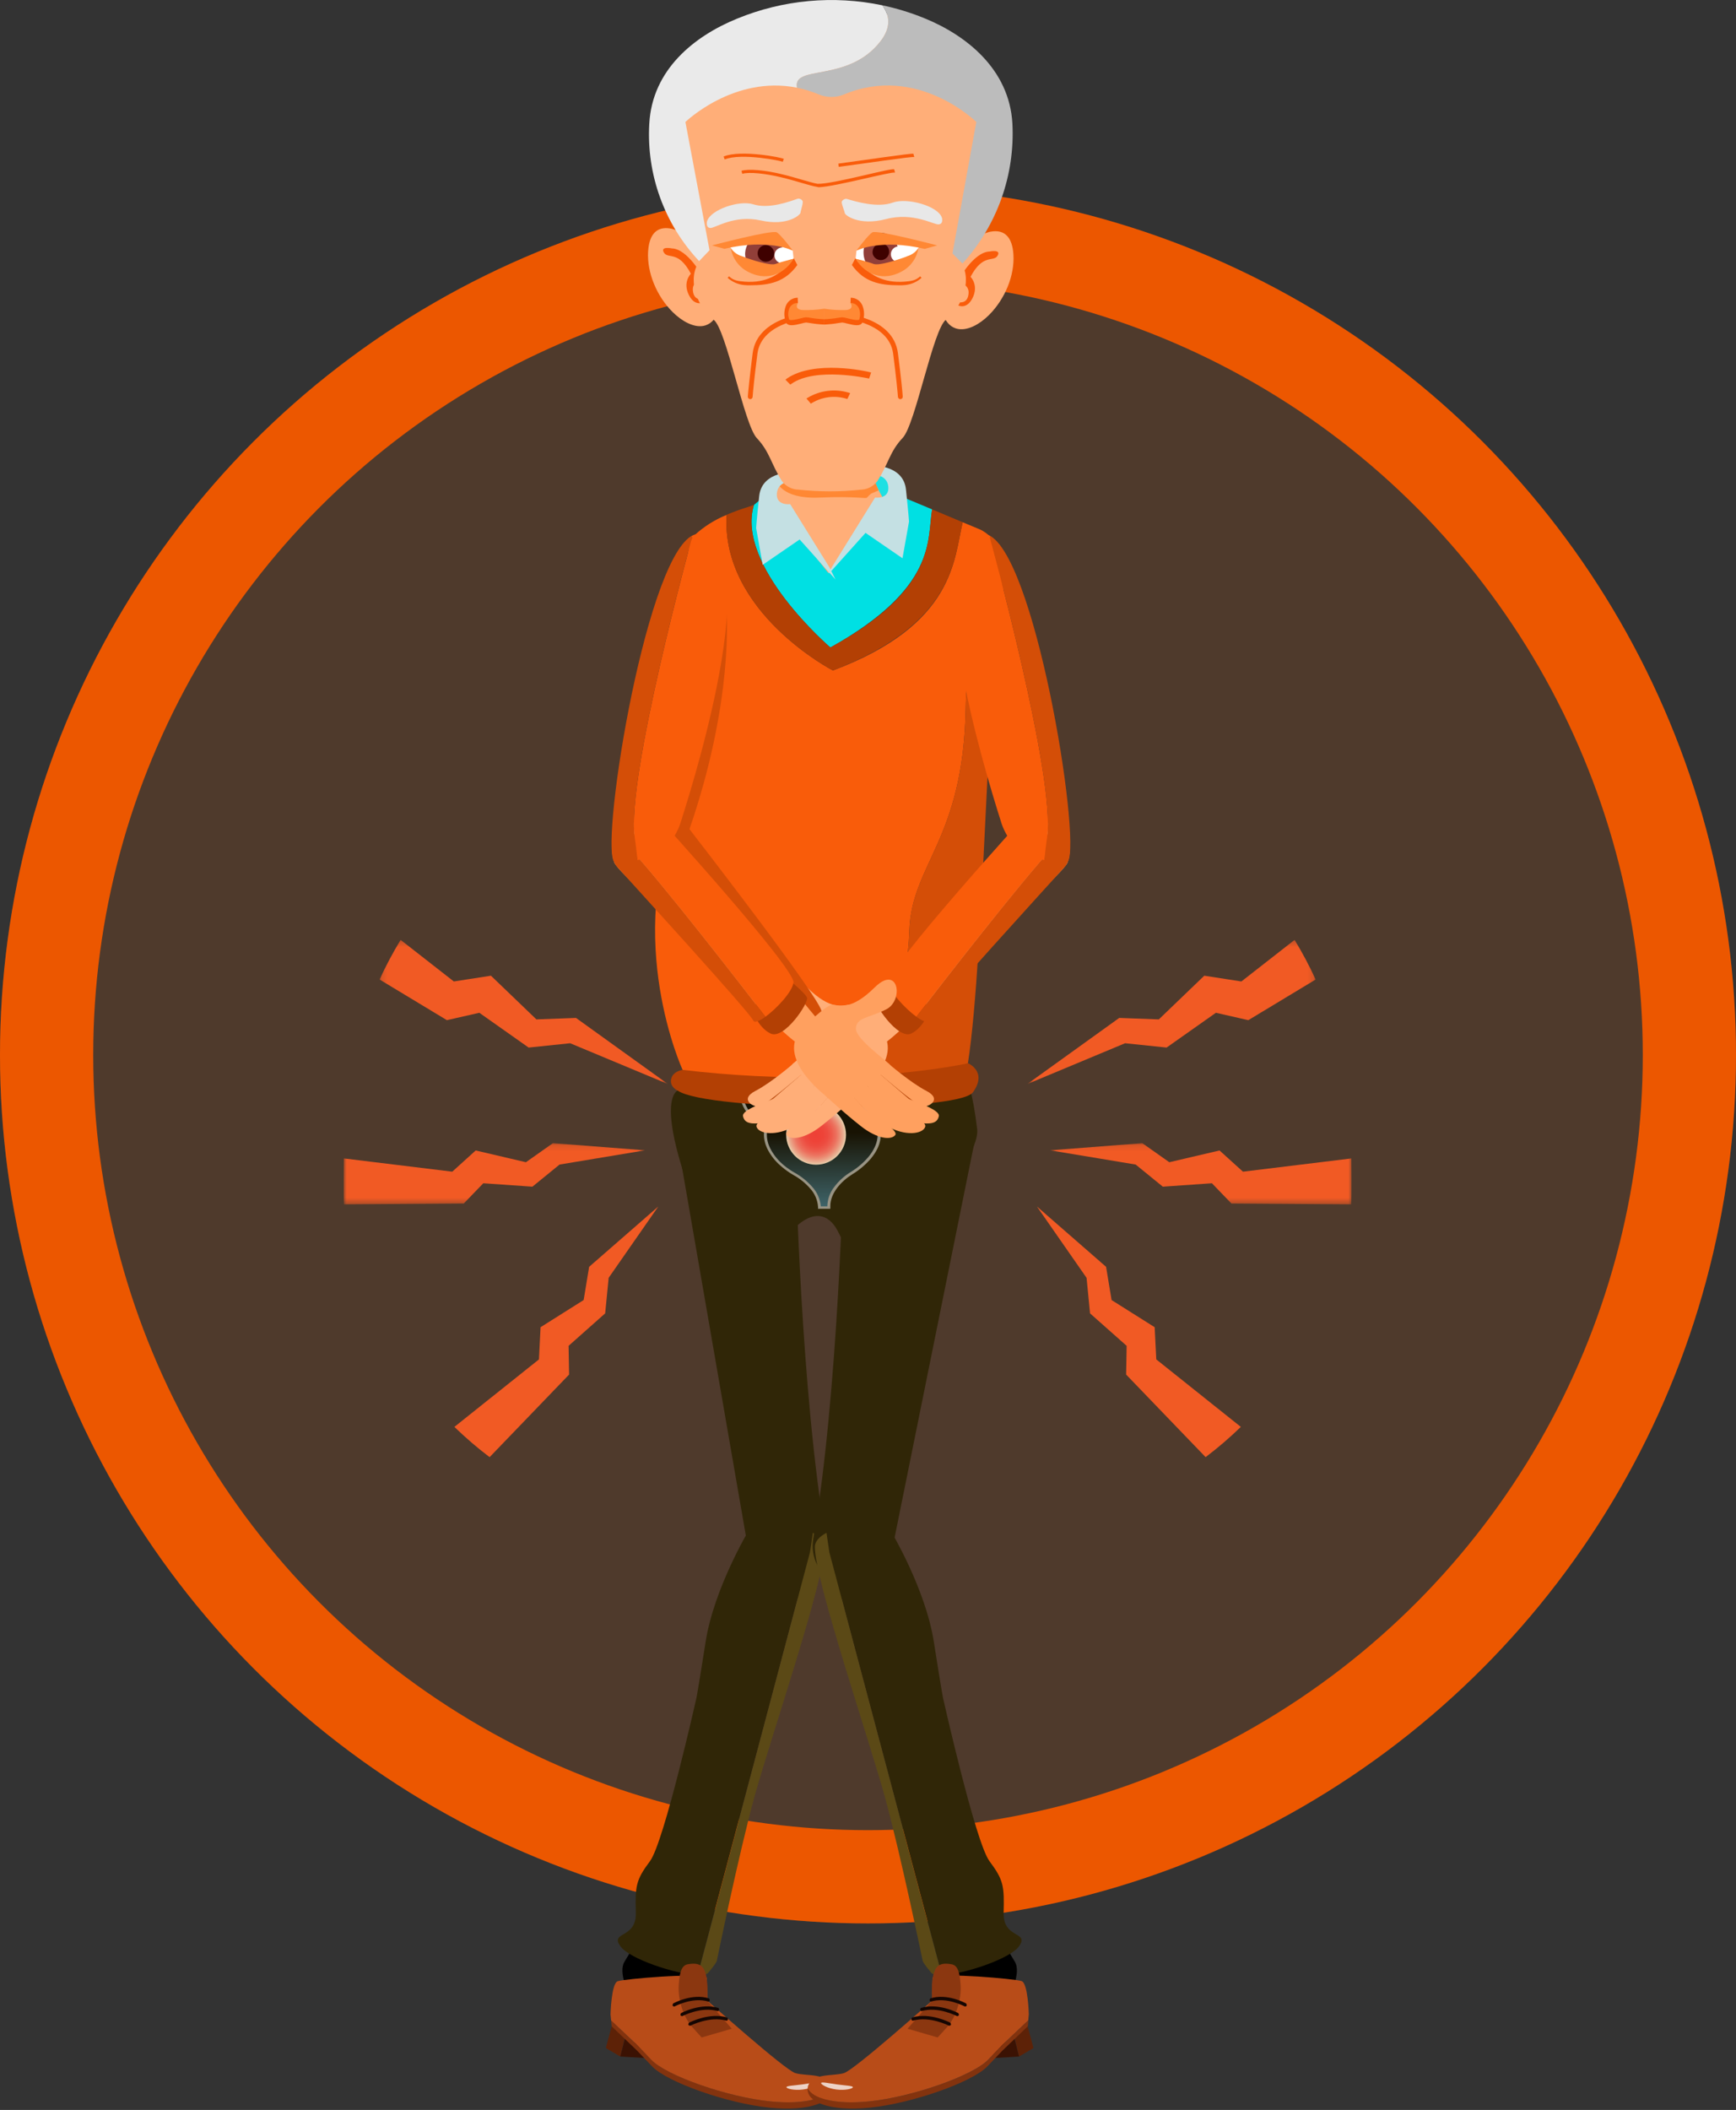 <?xml version="1.0" encoding="UTF-8"?>
<svg width="298px" height="362px" viewBox="0 0 298 362" version="1.1" xmlns="http://www.w3.org/2000/svg" xmlns:xlink="http://www.w3.org/1999/xlink">
    <rect x="0" y="0" width="298" height="362" fill="#333333" stroke="none"/>
    <!-- Generator: Sketch 61.1 (89650) - https://sketch.com -->
    <title>Group 2</title>
    <desc>Created with Sketch.</desc>
    <defs>
        <polygon id="path-1" points="0.16 0.256 49.656 0.256 49.656 24.989 0.16 24.989"></polygon>
        <polygon id="path-3" points="0 0.129 51.732 0.129 51.732 10.632 0 10.632"></polygon>
        <polygon id="path-5" points="0.16 0.256 49.656 0.256 49.656 24.989 0.16 24.989"></polygon>
        <polygon id="path-7" points="0 0.129 51.732 0.129 51.732 10.632 0 10.632"></polygon>
        <linearGradient x1="50.405%" y1="110.569%" x2="49.48%" y2="36.238%" id="linearGradient-9">
            <stop stop-color="#B6D3FD" offset="0%"></stop>
            <stop stop-color="#FA8C91" offset="100%"></stop>
        </linearGradient>
        <linearGradient x1="50.971%" y1="113.268%" x2="49.829%" y2="41.101%" id="linearGradient-10">
            <stop stop-color="#5EC8FD" offset="0%"></stop>
            <stop stop-color="#000000" offset="100%"></stop>
        </linearGradient>
        <radialGradient cx="49.957%" cy="50.029%" fx="49.957%" fy="50.029%" r="50%" id="radialGradient-11">
            <stop stop-color="#EE4036" offset="0%"></stop>
            <stop stop-color="#EE4338" offset="23%"></stop>
            <stop stop-color="#ED4C40" offset="40%"></stop>
            <stop stop-color="#ED5C4D" offset="54%"></stop>
            <stop stop-color="#EC725F" offset="68%"></stop>
            <stop stop-color="#EB8F76" offset="80%"></stop>
            <stop stop-color="#E9B193" offset="92%"></stop>
            <stop stop-color="#E8CEAA" offset="100%"></stop>
        </radialGradient>
    </defs>
    <g id="Page-1" stroke="none" stroke-width="1" fill="none" fill-rule="evenodd">
        <g id="Slide_6-Copy" transform="translate(-574, -379)">
            <g id="Group-2" transform="translate(574, 379)">
                <g id="Group" transform="translate(0, 32)">
                    <circle id="Oval" fill="#FA6400" opacity="0.14" cx="149" cy="149" r="149"></circle>
                    <circle id="Oval" stroke="#EC5700" stroke-width="16" cx="149" cy="149" r="141"></circle>
                </g>
                <g id="Group-9" transform="translate(59, 161)">
                    <g id="Group-3" transform="translate(6, 0)">
                        <mask id="mask-2" fill="white">
                            <use xlink:href="#path-1"></use>
                        </mask>
                        <g id="Clip-2"></g>
                        <path d="M17.28,12.761 L25.744,18.729 L32.871,17.987 L49.656,24.989 L33.874,13.644 L27.08,13.898 L19.276,6.401 L12.904,7.388 L3.771,0.256 C2.447,2.441 1.233,4.705 0.16,7.056 L11.714,14.028 L17.28,12.761 Z" id="Fill-1" fill="#F15A24" mask="url(#mask-2)"></path>
                    </g>
                    <g id="Group-6" transform="translate(0, 35)">
                        <mask id="mask-4" fill="white">
                            <use xlink:href="#path-3"></use>
                        </mask>
                        <g id="Clip-5"></g>
                        <path d="M23.962,7.011 L32.392,7.596 L37.052,3.802 L51.732,1.36 L35.913,0.129 L31.28,3.402 L22.655,1.386 L18.634,5.024 L0.024,2.751 C0.024,2.751 -0.049,9.81 0.06,10.632 L20.614,10.483 L23.962,7.011 Z" id="Fill-4" fill="#F15A24" mask="url(#mask-4)"></path>
                    </g>
                    <path d="M42.132,56.347 L41.188,62.048 L33.793,66.708 L33.514,72.234 L19,83.811 C20.911,85.662 22.928,87.399 25.047,89 L38.689,74.832 L38.602,69.904 L44.883,64.334 L45.482,58.235 L54,46 L42.132,56.347 Z" id="Fill-7" fill="#F15A24"></path>
                </g>
                <g id="Group-9-Copy" transform="translate(204, 205.5) scale(-1, 1) translate(-204, -205.5) translate(176, 161)">
                    <g id="Group-3" transform="translate(6, 0)">
                        <mask id="mask-6" fill="white">
                            <use xlink:href="#path-5"></use>
                        </mask>
                        <g id="Clip-2"></g>
                        <path d="M17.28,12.761 L25.744,18.729 L32.871,17.987 L49.656,24.989 L33.874,13.644 L27.08,13.898 L19.276,6.401 L12.904,7.388 L3.771,0.256 C2.447,2.441 1.233,4.705 0.16,7.056 L11.714,14.028 L17.28,12.761 Z" id="Fill-1" fill="#F15A24" mask="url(#mask-6)"></path>
                    </g>
                    <g id="Group-6" transform="translate(0, 35)">
                        <mask id="mask-8" fill="white">
                            <use xlink:href="#path-7"></use>
                        </mask>
                        <g id="Clip-5"></g>
                        <path d="M23.962,7.011 L32.392,7.596 L37.052,3.802 L51.732,1.36 L35.913,0.129 L31.28,3.402 L22.655,1.386 L18.634,5.024 L0.024,2.751 C0.024,2.751 -0.049,9.81 0.06,10.632 L20.614,10.483 L23.962,7.011 Z" id="Fill-4" fill="#F15A24" mask="url(#mask-8)"></path>
                    </g>
                    <path d="M42.132,56.347 L41.188,62.048 L33.793,66.708 L33.514,72.234 L19,83.811 C20.911,85.662 22.928,87.399 25.047,89 L38.689,74.832 L38.602,69.904 L44.883,64.334 L45.482,58.235 L54,46 L42.132,56.347 Z" id="Fill-7" fill="#F15A24"></path>
                </g>
                <g id="Char_2-04" transform="translate(104, 0)" fill-rule="nonzero">
                    <path d="M12.32,187.113 C12.32,187.113 9.268,188.082 13.098,200.435 C16.929,212.789 19.208,218.047 20.72,221.844 C22.232,225.641 29.865,213.018 32.598,210.493 C35.498,207.76 38.13,208.074 39.76,211.12 C41.39,214.166 39.463,211.428 42.655,215.466 C45.847,219.503 64.495,199.97 63.734,193.682 C62.972,187.393 62.054,184.822 61.242,184.195 C60.43,183.568 58.386,178.08 54.6,176.148 C50.814,174.216 36.898,173.908 36.898,173.908 L12.32,187.113 Z" id="Path" fill="#302607"></path>
                    <path d="M37.061,268.621 C36.378,269.886 35.65,272.664 34.037,273.745 C33.856,273.868 33.669,273.982 33.477,274.086 C31.433,275.162 28.571,275.274 26.37,274.915 L25.603,272.535 L11.687,192.276 L22.96,189.75 L28.437,188.126 C28.437,188.126 33.051,192.735 32.575,199.416 C32.575,199.416 33.466,239.142 37.783,263.945 C38.076,265.54 37.821,267.188 37.061,268.621 L37.061,268.621 Z" id="Path" fill="#302607"></path>
                    <path d="M5.499,332.22 C4.867,333.692 4.118,335.112 3.259,336.465 C1.882,338.582 4.379,342.574 4.239,343.913 L4.122,345.246 L14.202,345.862 L16.05,333.43 L5.499,332.22 Z" id="Path" fill="#000000"></path>
                    <path d="M15.753,338.856 C12.018,338.744 3.993,336.056 2.503,333.922 C0.633,331.307 5.27,332.718 5.146,328.16 C5.023,323.602 5.146,322.56 7.571,319.323 C9.996,316.086 15.546,291.323 15.546,291.323 C15.546,291.323 15.697,290.763 17.13,281.658 C18.564,272.552 24.461,262.696 24.461,262.696 C25.424,260.831 32.122,261.173 35.538,262.987 L35.034,266.347 L15.753,338.856 Z" id="Path" fill="#302607"></path>
                    <path d="M19.04,336.454 C19.04,336.454 18.922,336.874 17.573,338.464 C17.31,338.772 16.666,338.89 15.781,338.856 L35.034,266.342 L35.538,262.982 C36.719,263.614 37.514,264.432 37.526,265.384 C37.593,271.034 28.224,298.385 25.491,308.342 C22.758,318.298 19.04,336.454 19.04,336.454 Z" id="Path" fill="#5B4916"></path>
                    <polygon id="Path" fill="#5D2207" points="1.002 347.642 0 351.378 2.475 352.839 3.433 348.897"></polygon>
                    <polygon id="Path" fill="#3B1203" points="6.961 351.333 7.05 353.108 2.475 352.839 3.298 349.63"></polygon>
                    <path d="M28.09,361.609 C20.81,360.87 10.539,357.241 7.958,354.542 L5.376,351.837 L0.997,347.642 L0.902,346.64 L5.197,350.717 L7.84,353.405 C10.455,356.121 20.826,359.772 28.19,360.528 C34.182,361.138 37.946,360.007 38.802,358.249 C39.071,360.567 35.14,362.32 28.09,361.609 Z" id="Path" fill="#83330E"></path>
                    <path d="M38.774,358.249 C37.918,360.007 34.154,361.138 28.162,360.528 C20.798,359.772 10.427,356.121 7.812,353.405 L5.197,350.694 L0.902,346.64 L0.801,345.615 C0.801,345.615 0.93,340.284 2.038,339.914 C3.147,339.545 15.68,338.408 17.27,339.304 C17.289,339.298 17.308,339.298 17.326,339.304 L17.326,339.528 L17.405,342.177 L17.433,343.252 C17.433,343.252 30.682,355.096 32.502,355.673 C34.322,356.25 38.102,355.578 38.73,358.008 C38.746,358.098 38.769,358.17 38.774,358.249 Z" id="Path" fill="#B84C18"></path>
                    <path d="M21.616,348.068 L16.442,349.563 L14.874,347.838 C13.272,346.08 12.365,343.006 12.505,340.631 C12.634,338.492 12.964,337.198 14.056,337.008 C16.722,336.538 17.623,337.568 17.416,343.258 L21.616,348.068 Z" id="Path" fill="#8B3710"></path>
                    <path d="M17.718,342.871 C14.846,341.942 11.676,343.661 11.558,343.734 C11.558,343.734 11.222,344.21 11.754,344.26 C11.782,344.26 14.913,342.541 17.634,343.426 C18.026,343.28 17.718,342.871 17.718,342.871 Z" id="Path" fill="#150602"></path>
                    <path d="M19.331,344.506 C16.346,343.577 13.048,345.313 12.914,345.386 C12.914,345.386 12.561,345.856 13.11,345.906 C13.143,345.906 16.402,344.182 19.225,345.055 C19.65,344.904 19.331,344.506 19.331,344.506 Z" id="Path" fill="#150602"></path>
                    <path d="M20.843,346.142 C17.797,345.223 14.42,346.959 14.28,347.032 C14.28,347.032 13.916,347.502 14.482,347.553 C14.515,347.553 17.842,345.822 20.731,346.696 C21.168,346.545 20.843,346.142 20.843,346.142 Z" id="Path" fill="#150602"></path>
                    <path d="M31.002,358.098 C31.002,357.851 32.25,357.823 33.712,357.622 C35.174,357.42 36.366,357.14 36.45,357.375 C36.534,357.61 35.392,358.299 33.83,358.495 C32.267,358.691 30.985,358.338 31.002,358.098 Z" id="Path" fill="#FFFFFF" opacity="0.75"></path>
                    <path d="M36.344,268.621 C37.027,269.886 37.755,272.664 39.368,273.745 C39.549,273.868 39.736,273.982 39.928,274.086 C41.972,275.162 44.834,275.274 47.034,274.915 L47.802,272.535 L63.739,193.687 L50.434,189.767 L44.957,188.143 C44.957,188.143 40.342,192.752 40.818,199.433 C40.818,199.433 39.928,239.159 35.61,263.962 C35.325,265.553 35.583,267.194 36.344,268.621 L36.344,268.621 Z" id="Path" fill="#302607"></path>
                    <path d="M67.906,332.22 C68.538,333.692 69.287,335.112 70.146,336.465 C71.523,338.582 69.026,342.574 69.166,343.913 L69.289,345.246 L59.209,345.862 L57.361,333.43 L67.906,332.22 Z" id="Path" fill="#000000"></path>
                    <path d="M57.68,338.856 C61.41,338.744 69.44,336.056 70.924,333.922 C72.794,331.307 68.158,332.718 68.281,328.16 C68.404,323.602 68.281,322.56 65.856,319.323 C63.431,316.086 57.882,291.323 57.882,291.323 C57.882,291.323 57.73,290.763 56.297,281.658 C54.863,272.552 48.944,262.713 48.944,262.713 C47.981,260.848 41.283,261.19 37.873,263.004 L38.371,266.364 L57.68,338.856 Z" id="Path" fill="#302607"></path>
                    <path d="M54.393,336.454 C54.393,336.454 54.51,336.874 55.86,338.464 C56.123,338.772 56.767,338.89 57.658,338.856 L38.371,266.342 L37.873,262.982 C36.686,263.614 35.89,264.432 35.879,265.384 C35.84,271.04 45.181,298.407 47.914,308.364 C50.646,318.321 54.393,336.454 54.393,336.454 Z" id="Path" fill="#5B4916"></path>
                    <polygon id="Path" fill="#5D2207" points="72.402 347.642 73.405 351.378 70.935 352.839 69.972 348.897"></polygon>
                    <polygon id="Path" fill="#3B1203" points="66.45 351.333 66.354 353.108 70.935 352.839 70.106 349.63"></polygon>
                    <path d="M45.315,361.609 C52.595,360.87 62.866,357.241 65.475,354.542 L68.057,351.837 L72.436,347.642 L72.537,346.618 L68.236,350.694 L65.626,353.405 C63.006,356.121 52.634,359.772 45.27,360.528 C39.278,361.138 35.521,360.007 34.664,358.249 C34.334,360.567 38.265,362.32 45.315,361.609 Z" id="Path" fill="#83330E"></path>
                    <path d="M34.636,358.249 C35.493,360.007 39.25,361.138 45.242,360.528 C52.606,359.772 62.978,356.121 65.598,353.405 L68.208,350.694 L72.509,346.618 L72.604,345.593 C72.604,345.593 72.475,340.262 71.366,339.892 C70.258,339.522 57.725,338.386 56.134,339.282 C56.116,339.276 56.097,339.276 56.078,339.282 L56.078,339.506 L56,342.16 L55.966,343.28 C55.966,343.28 42.717,355.102 40.88,355.678 C39.043,356.255 35.28,355.6 34.675,358.014 C34.654,358.091 34.641,358.169 34.636,358.249 Z" id="Path" fill="#B84C18"></path>
                    <path d="M51.789,348.068 L56.963,349.563 L58.531,347.838 C60.133,346.08 61.04,343.006 60.9,340.631 C60.771,338.492 60.446,337.198 59.349,337.008 C56.683,336.538 55.782,337.568 55.989,343.258 L51.789,348.068 Z" id="Path" fill="#8B3710"></path>
                    <path d="M55.686,342.871 C58.559,341.942 61.729,343.661 61.846,343.734 C61.846,343.734 62.188,344.21 61.65,344.26 C61.622,344.26 58.492,342.541 55.77,343.426 C55.378,343.28 55.686,342.871 55.686,342.871 Z" id="Path" fill="#150602"></path>
                    <path d="M54.074,344.506 C57.058,343.577 60.357,345.313 60.497,345.386 C60.497,345.386 60.85,345.856 60.295,345.906 C60.262,345.906 57.002,344.182 54.18,345.055 C53.76,344.904 54.074,344.506 54.074,344.506 Z" id="Path" fill="#150602"></path>
                    <path d="M52.562,346.142 C55.614,345.223 58.985,346.959 59.125,347.032 C59.125,347.032 59.489,347.502 58.923,347.553 C58.89,347.553 55.563,345.822 52.674,346.696 C52.237,346.545 52.562,346.142 52.562,346.142 Z" id="Path" fill="#150602"></path>
                    <path d="M42.403,358.098 C42.403,357.851 41.16,357.823 39.693,357.622 C38.226,357.42 37.038,357.14 36.954,357.375 C36.87,357.61 38.013,358.299 39.575,358.495 C41.138,358.691 42.426,358.338 42.403,358.098 Z" id="Path" fill="#FFFFFF" opacity="0.75"></path>
                    <g id="Group" opacity="0.5" transform="translate(22.96, 185.36)">
                        <g>
                            <path d="M10.506,8.4 L7.93,8.4 C3.741,8.439 0.302,5.494 0.269,1.837 L0.269,0.487 L2.128,0.487 L2.128,1.837 C2.156,4.603 4.749,6.826 7.918,6.798 L10.489,6.798 L10.506,8.4 Z" id="Path" fill="#E3565B"></path>
                            <path d="M21.073,8.299 L18.502,8.299 L18.502,6.675 L21.078,6.675 C24.242,6.647 26.802,4.379 26.774,1.635 L26.774,0.286 L28.633,0.286 L28.633,1.635 C28.65,5.258 25.267,8.26 21.073,8.299 Z" id="Path" fill="#E3565B"></path>
                            <path d="M23.979,9.296 C23.98,9.977 23.843,10.652 23.576,11.278 C23.531,11.374 23.492,11.469 23.447,11.558 C23.173,12.128 22.833,12.664 22.434,13.154 L22.294,13.322 C21.416,14.336 20.386,15.206 19.242,15.904 C17.119,17.209 15.322,19.309 15.322,21.571 L15.322,21.84 L13.692,21.84 L13.692,21.767 C13.692,19.449 11.609,17.338 9.391,16.061 C8.685,15.659 8.019,15.19 7.403,14.661 L7.19,14.476 C6.289,13.691 5.548,12.741 5.006,11.676 C4.962,11.586 4.922,11.497 4.883,11.402 C4.54,10.629 4.387,9.787 4.435,8.943 C4.581,6.899 5.858,5.41 7.689,4.424 C7.806,4.357 7.93,4.301 8.047,4.245 C9.898,3.403 11.905,2.956 13.938,2.934 C16.436,2.808 18.919,3.391 21.101,4.614 L21.37,4.794 C22.952,5.749 23.937,7.448 23.979,9.296 Z" id="Path" fill="url(#linearGradient-9)"></path>
                            <path d="M11.424,13.306 C10.571,13.903 9.53,14.17 8.495,14.056 L8.439,14.056 C8.085,14.237 7.743,14.441 7.414,14.666 L7.202,14.482 C7.465,14.302 7.762,14.151 8.014,13.994 C8.767,13.609 9.403,13.029 9.856,12.314 C9.946,12.141 10.259,12.253 10.164,12.426 C9.886,12.941 9.491,13.382 9.01,13.714 L8.882,13.793 C9.712,13.807 10.525,13.554 11.2,13.07 C11.39,12.953 11.598,13.188 11.424,13.306 Z" id="Path" fill="#E3565B"></path>
                            <path d="M8.697,10.226 C8.624,10.461 8.31,10.472 8.075,10.506 C7.704,10.557 7.33,10.579 6.955,10.573 C6.375,11.031 5.73,11.399 5.04,11.665 C4.995,11.575 4.956,11.486 4.917,11.39 C5.336,11.24 5.741,11.052 6.126,10.83 C5.749,10.02 5.914,9.06 6.541,8.422 C6.67,8.271 6.961,8.422 6.832,8.568 C6.282,9.112 6.112,9.933 6.401,10.651 C6.886,10.325 7.323,9.933 7.7,9.486 C7.829,9.335 8.126,9.486 7.991,9.632 C7.791,9.871 7.573,10.095 7.342,10.304 L7.689,10.304 C7.75,10.304 8.372,10.265 8.394,10.192 C8.428,9.962 8.753,10.041 8.697,10.226 Z" id="Path" fill="#E3565B"></path>
                            <path d="M22.434,13.154 L22.294,13.322 C21.643,13.149 20.983,13.015 20.317,12.919 C19.616,13.418 18.768,13.667 17.909,13.625 C17.849,13.636 17.788,13.611 17.754,13.56 C17.72,13.509 17.72,13.443 17.754,13.393 C17.788,13.342 17.849,13.316 17.909,13.328 C18.603,13.365 19.293,13.195 19.891,12.841 C19.272,12.739 18.671,12.551 18.105,12.281 C17.914,12.191 18.105,11.934 18.273,12.029 C18.693,12.247 20.843,12.656 22.434,13.154 Z" id="Path" fill="#E3565B"></path>
                            <path d="M23.576,11.278 C23.531,11.374 23.492,11.469 23.447,11.558 C23.059,11.343 22.696,11.084 22.366,10.786 C21.757,10.745 21.173,10.527 20.686,10.158 C20.524,10.03 20.759,9.822 20.922,9.946 C21.251,10.198 21.634,10.371 22.042,10.45 C21.867,10.253 21.715,10.037 21.588,9.806 C21.498,9.638 21.79,9.486 21.879,9.654 C22.065,9.989 22.305,10.29 22.59,10.545 C22.59,10.545 22.59,10.545 22.59,10.545 C22.891,10.825 23.222,11.071 23.576,11.278 L23.576,11.278 Z" id="Path" fill="#E3565B"></path>
                            <path d="M10.55,5.454 C10.058,5.309 9.576,5.146 9.1,4.973 C9.184,5.387 9.274,5.796 9.374,6.205 C9.419,6.395 9.094,6.474 9.05,6.289 C8.932,5.807 8.826,5.32 8.725,4.833 L8.165,4.592 L7.711,4.413 C7.829,4.346 7.952,4.29 8.07,4.234 C8.96,4.62 10.31,5.062 10.646,5.169 C10.702,5.182 10.745,5.225 10.759,5.281 C10.772,5.337 10.752,5.396 10.708,5.432 C10.664,5.469 10.603,5.478 10.55,5.454 L10.55,5.454 Z" id="Path" fill="#E3565B"></path>
                            <path d="M21.381,4.766 C20.586,5.544 19.499,6.272 18.407,6.087 C18.189,6.048 18.278,5.768 18.491,5.802 C18.919,5.856 19.354,5.782 19.74,5.589 C19.106,5.509 18.552,5.124 18.256,4.558 C18.178,4.379 18.502,4.301 18.581,4.474 C18.816,5.034 19.505,5.258 20.138,5.359 L20.138,5.359 C20.488,5.136 20.813,4.875 21.106,4.581 L21.381,4.766 Z" id="Path" fill="#E3565B"></path>
                            <path d="M28.605,0.252 L28.605,1.602 C28.633,4.43 26.611,6.866 23.755,7.846 C23.893,8.317 23.965,8.805 23.968,9.296 C23.968,9.977 23.831,10.651 23.565,11.278 C23.52,11.374 23.481,11.469 23.436,11.558 C23.162,12.128 22.822,12.664 22.422,13.154 L22.282,13.322 C21.405,14.336 20.375,15.206 19.23,15.904 C17.108,17.209 15.31,19.309 15.31,21.571 L15.31,21.84 L13.681,21.84 L13.681,21.767 C13.612,20.492 13.092,19.283 12.214,18.357 C11.404,17.44 10.446,16.666 9.38,16.066 C8.675,15.661 8.01,15.19 7.392,14.661 L7.174,14.476 C6.276,13.69 5.537,12.739 4.995,11.676 C4.95,11.586 4.911,11.497 4.872,11.402 C4.529,10.629 4.376,9.787 4.424,8.943 C4.451,8.563 4.523,8.187 4.637,7.823 C3.543,7.387 2.567,6.7 1.786,5.818 C0.824,4.736 0.278,3.346 0.246,1.898 L0.246,0.549 L2.106,0.549 L2.106,1.898 C2.126,3.034 2.565,4.123 3.338,4.956 C3.911,5.576 4.612,6.063 5.393,6.384 C6.003,5.587 6.783,4.936 7.678,4.48 C7.795,4.413 7.918,4.357 8.036,4.301 C8.491,4.082 8.961,3.894 9.442,3.741 C10.892,3.28 12.4,3.029 13.922,2.996 C16.42,2.87 18.903,3.452 21.084,4.676 L21.353,4.855 C22.004,5.277 22.574,5.814 23.033,6.44 C25.222,5.718 26.774,3.864 26.751,1.708 L26.751,0.358 L28.605,0.252 Z" id="Path" fill="url(#linearGradient-10)" style="mix-blend-mode: color-dodge;"></path>
                            <path d="M15.574,22.03 L13.468,22.03 L13.468,21.745 C13.393,20.523 12.889,19.367 12.046,18.48 C11.246,17.58 10.299,16.823 9.246,16.24 C8.528,15.829 7.851,15.351 7.224,14.812 L7.006,14.622 C6.079,13.821 5.318,12.847 4.766,11.754 C4.721,11.648 4.676,11.558 4.642,11.469 C4.286,10.669 4.129,9.795 4.183,8.921 C4.205,8.582 4.261,8.246 4.351,7.918 C3.295,7.465 2.352,6.785 1.59,5.925 C0.589,4.803 0.024,3.358 -4.37694324e-14,1.854 L-4.37694324e-14,0.297 L2.341,0.297 L2.341,1.859 C2.358,2.947 2.779,3.989 3.522,4.782 C4.022,5.328 4.628,5.766 5.303,6.07 C5.921,5.323 6.682,4.708 7.543,4.262 L7.913,4.077 C8.377,3.857 8.856,3.67 9.346,3.517 C10.823,3.047 12.361,2.792 13.91,2.761 L14.23,2.761 C16.688,2.648 19.129,3.222 21.28,4.418 L21.554,4.598 C22.169,5.004 22.712,5.509 23.162,6.093 C25.114,5.457 26.457,3.665 26.522,1.613 L26.522,0.056 L28.862,0.056 L28.862,1.613 C28.862,4.374 26.964,6.91 24.052,7.986 C24.164,8.419 24.222,8.865 24.226,9.313 C24.225,10.019 24.082,10.718 23.806,11.368 L23.677,11.659 C23.394,12.241 23.045,12.788 22.635,13.289 L22.495,13.462 C21.599,14.493 20.549,15.379 19.382,16.089 C17.528,17.237 15.557,19.281 15.574,21.588 L15.574,22.03 Z M13.944,21.622 L15.064,21.622 L15.064,21.577 C15.09,20.375 15.509,19.214 16.257,18.273 C17.021,17.257 17.971,16.396 19.057,15.736 C20.18,15.052 21.191,14.199 22.053,13.205 L22.193,13.037 C22.583,12.562 22.914,12.041 23.178,11.486 C23.225,11.397 23.266,11.305 23.302,11.211 C23.559,10.607 23.692,9.958 23.694,9.302 C23.691,8.828 23.621,8.356 23.486,7.902 L23.436,7.722 L23.632,7.655 C26.466,6.686 28.358,4.256 28.33,1.607 L28.33,0.487 L26.953,0.487 L26.953,1.607 C26.953,3.786 25.418,5.768 23.078,6.541 L22.893,6.602 L22.792,6.457 C22.351,5.854 21.807,5.335 21.185,4.922 C21.118,4.878 21.022,4.81 20.927,4.754 C18.881,3.6 16.555,3.036 14.207,3.125 L13.899,3.125 C12.401,3.153 10.914,3.398 9.486,3.853 C9.016,4.007 8.558,4.194 8.114,4.413 L7.773,4.592 C6.897,5.027 6.131,5.655 5.533,6.429 L5.415,6.58 L5.225,6.502 C4.444,6.166 3.743,5.667 3.17,5.04 C2.362,4.176 1.905,3.042 1.887,1.859 L1.887,0.739 L0.504,0.739 L0.504,1.859 C0.523,3.269 1.052,4.624 1.994,5.673 C2.748,6.529 3.694,7.195 4.754,7.616 L4.939,7.694 L4.883,7.862 C4.774,8.227 4.706,8.603 4.682,8.982 C4.638,9.797 4.785,10.61 5.113,11.357 C5.146,11.441 5.186,11.525 5.236,11.626 C5.761,12.668 6.484,13.598 7.364,14.364 L7.577,14.549 C8.183,15.051 8.833,15.497 9.52,15.882 C10.611,16.494 11.591,17.286 12.421,18.222 C13.293,19.154 13.83,20.35 13.944,21.622 L13.944,21.622 Z" id="Shape" fill="#FFFFFF"></path>
                        </g>
                    </g>
                    <path d="M62.16,182.414 C62.16,182.414 65.576,183.837 63.017,187.398 C60.458,190.96 17.455,190.674 12.331,187.113 C12.331,187.113 10.903,186.497 11.211,185.119 C11.519,183.742 13.205,183.557 13.205,183.557 L62.16,182.414 Z" id="Path" fill="#B34004"></path>
                    <path d="M13.177,183.557 C21.475,184.547 29.831,184.963 38.186,184.8 C48.899,179.9 51.794,168.879 52.091,159.746 C52.472,148.159 61.398,144.172 61.774,121.397 C61.964,110.079 65.24,103.477 68.494,99.73 C69.222,96.572 67.122,92.07 64.142,90.804 L61.253,89.6 C59.724,95.967 59.926,107.178 38.976,115.035 C38.976,115.035 19.746,105.095 20.737,88.34 C18.725,89.152 16.874,90.316 15.271,91.778 L14.958,92.232 C11.536,95.648 20.194,120.557 12.611,138.477 C2.929,161.342 13.177,183.557 13.177,183.557 Z" id="Path" fill="#F95C0A"></path>
                    <path d="M38.545,111.087 C56.879,100.828 55.138,92.562 56.011,87.394 L48.3,84.179 C41.983,81.379 31.136,81.861 31.136,81.861 L25.424,86.632 C22.243,97.121 38.545,111.087 38.545,111.087 Z" id="Path" fill="#00E0E3"></path>
                    <polygon id="Path" fill="#1EE0E3" points="48.916 85.887 48.77 81.687 43.506 80.69 44.57 83.821"></polygon>
                    <path d="M29.714,81.654 L28.941,86.632 L38.186,98.291 L47.443,85.221 C46.799,84.152 46.287,83.009 45.92,81.816 C42.834,81.469 36.126,75.718 29.714,81.654 Z" id="Path" fill="#FFAE78"></path>
                    <path d="M29.333,82.572 C29.333,82.572 30.1,85.641 36.613,85.372 C43.126,85.103 44.666,85.624 44.828,85.372 C45.04,85.125 45.275,84.899 45.528,84.694 L46.822,84.134 L46.206,82.695 L46.766,81.015 L45.646,81.015 L42.694,80.707 C42.694,80.707 36.445,80.634 34.748,80.707 C33.051,80.78 28.935,82.533 28.935,82.533 L29.333,82.572 Z" id="Path" fill="#FF8834"></path>
                    <path d="M38.186,98.291 L46.211,85.366 C46.211,85.366 48.675,85.697 48.485,83.513 C48.294,81.329 45.774,81.435 45.774,81.435 L45.36,79.878 C45.36,79.878 51.05,79.52 51.52,84 C51.99,88.48 52.041,89.494 52.041,89.494 L50.921,95.782 L44.576,91.426 L38.416,98.291 L38.186,98.291 Z" id="Path" fill="#C4E0E3"></path>
                    <path d="M38.976,115.024 C59.92,106.96 59.724,95.956 61.253,89.6 L56,87.394 C55.126,92.562 56.868,101.119 38.534,111.087 C38.534,111.087 22.232,97.121 25.413,86.632 L24.489,86.957 C23.207,87.342 21.949,87.8 20.72,88.329 C19.746,105.084 38.976,115.024 38.976,115.024 Z" id="Path" fill="#B34004"></path>
                    <path d="M38.186,184.8 C52.976,184.492 62.154,182.426 62.154,182.426 C65.145,162.921 65.285,113.086 68.488,99.781 C68.488,99.781 68.488,99.747 68.488,99.73 C65.229,103.494 61.953,110.079 61.768,121.397 C61.393,144.172 52.466,148.159 52.086,159.746 C51.794,168.868 48.899,179.889 38.186,184.8 Z" id="Path" fill="#D44E07"></path>
                    <path d="M38.36,97.311 L31.64,86.492 C31.64,86.492 29.17,86.822 29.361,84.638 C29.551,82.454 32.071,82.561 32.071,82.561 L32.519,81.004 C32.519,81.004 26.802,80.64 26.32,85.12 C25.838,89.6 25.799,90.614 25.799,90.614 L26.919,96.908 L33.264,92.557 L39.424,99.428 L38.36,97.311 Z" id="Path" fill="#C4E0E3"></path>
                    <path d="M57.96,54.118 C58.117,54.556 58.346,54.965 58.638,55.328 C59,55.797 59.493,56.147 60.054,56.336 C60.22,56.392 60.391,56.433 60.564,56.459 C62.21,56.7 64.176,55.625 65.744,54.074 C68.516,51.33 70.179,47.264 69.966,43.719 C69.793,40.701 68.454,39.334 66.102,39.738 L65.862,39.782 C64.522,40.138 63.296,40.834 62.306,41.804 C60.346,43.722 58.92,46.117 58.167,48.754 C57.506,50.96 57.439,52.746 57.96,54.118 Z" id="Path" fill="#FFAE78"></path>
                    <path d="M65.867,43.154 C65.867,43.154 67.939,42.717 67.234,43.876 C66.528,45.035 64.758,43.417 62.602,47.494 C62.602,47.494 64.098,48.95 62.899,51.229 C61.701,53.508 59.847,52.198 59.931,51.895 C60.015,51.593 61.88,52.573 62.233,50.624 C62.586,48.675 60.603,48.597 60.502,48.322 C60.402,48.048 63.174,43.21 65.867,43.154 Z" id="Path" fill="#F95C0A"></path>
                    <path d="M19.225,53.598 C19.066,54.033 18.837,54.44 18.547,54.802 C18.189,55.27 17.7,55.621 17.142,55.81 C16.975,55.864 16.805,55.906 16.632,55.933 C14.991,56.174 13.031,55.093 11.469,53.542 C8.702,50.798 7.045,46.726 7.252,43.182 C7.426,40.169 8.758,38.802 11.094,39.206 L11.34,39.256 C12.676,39.609 13.896,40.306 14.879,41.278 C16.842,43.199 18.275,45.595 19.04,48.233 C19.673,50.4 19.746,52.22 19.225,53.598 Z" id="Path" fill="#FFAE78"></path>
                    <path d="M11.34,42.622 C11.34,42.622 9.268,42.185 9.974,43.344 C10.679,44.503 12.443,42.89 14.594,46.967 C14.594,46.967 13.104,48.418 14.297,50.702 C15.49,52.987 17.338,51.671 17.259,51.369 C17.181,51.066 15.316,52.041 14.969,50.098 C14.622,48.154 16.587,48.07 16.688,47.796 C16.789,47.522 14,42.683 11.34,42.622 Z" id="Path" fill="#F95C0A"></path>
                    <path d="M14.224,9.733 C15.669,7.717 18.76,5.712 22.775,4.133 C31.774,0.56 45.074,0.56 54.074,4.116 C58.083,5.712 61.18,7.717 62.619,9.716 C64.994,13.026 66.114,25.883 63.179,33.897 C60.245,41.91 60.144,42.706 61.398,45.83 C62.776,49.263 60.413,53.413 58.414,54.824 C56.174,56.386 53.161,72.817 50.949,75.135 C48.737,77.454 48.518,79.565 46.626,82.522 C45.998,83.38 45.026,83.92 43.966,84 L43.932,84 C40.29,84.4 36.615,84.4 32.973,84 L32.878,84 C31.834,83.923 30.874,83.398 30.246,82.561 C28.347,79.604 28.14,77.521 25.922,75.174 C23.705,72.828 20.681,56.403 18.48,54.841 C16.481,53.43 14.112,49.28 15.49,45.847 C16.75,42.722 16.66,41.927 13.714,33.914 C10.769,25.9 11.85,13.042 14.224,9.733 Z" id="Path" fill="#FFAE78"></path>
                    <path d="M40.062,54.538 L40.062,54.538 C40.146,54.538 48.586,55.014 49.319,60.698 C49.879,65.083 50.075,67.217 50.142,68.102 C50.16,68.32 50.343,68.489 50.562,68.488 L50.562,68.488 C50.676,68.482 50.782,68.431 50.859,68.348 C50.935,68.264 50.974,68.153 50.966,68.04 C50.904,67.161 50.708,65.027 50.137,60.592 C49.314,54.208 40.46,53.726 40.057,53.71 L40.057,53.71 L40.062,54.538 Z" id="Shape" fill="#F95C0A"></path>
                    <path d="M35.28,53.704 L35.28,53.704 C34.905,53.704 26.051,54.202 25.2,60.586 C24.64,65.022 24.438,67.155 24.371,68.034 C24.363,68.147 24.402,68.259 24.478,68.342 C24.555,68.426 24.661,68.476 24.774,68.482 L24.774,68.482 C24.995,68.486 25.18,68.316 25.194,68.096 C25.262,67.211 25.452,65.078 26.018,60.693 C26.751,55.02 35.19,54.533 35.274,54.533 L35.274,54.533 L35.28,53.704 Z" id="Shape" fill="#F95C0A"></path>
                    <path d="M37.481,52.965 C38.735,53.158 40.004,53.233 41.272,53.189 C42.739,53.021 41.994,51.979 41.994,51.979 L42.762,51.554 L43.96,52.881 L43.842,55.171 C43.842,55.171 40.124,54.953 37.481,54.88 L37.481,52.965 Z" id="Path" fill="#FF8834"></path>
                    <path d="M37.481,54.774 C38.296,54.742 39.107,54.658 39.911,54.522 C40.142,54.475 40.376,54.447 40.611,54.438 C40.907,54.472 41.199,54.53 41.485,54.611 C41.972,54.734 43.271,55.059 43.49,54.83 C43.69,54.251 43.69,53.622 43.49,53.043 C43.289,52.394 42.679,51.959 42,51.979 L42.034,51.078 C43,51.076 43.851,51.713 44.122,52.64 C44.421,53.527 44.386,54.493 44.022,55.356 C43.663,56.017 42.689,55.832 41.35,55.496 C41.1,55.42 40.843,55.366 40.583,55.334 C40.51,55.334 40.253,55.373 39.978,55.418 C39.152,55.558 38.318,55.647 37.481,55.686 L37.481,54.774 Z" id="Path" fill="#F95C0A"></path>
                    <path d="M37.481,52.965 C36.229,53.158 34.961,53.233 33.695,53.189 C32.222,53.021 32.973,51.979 32.973,51.979 L32.2,51.554 L31.002,52.881 L31.125,55.171 C31.125,55.171 34.843,54.953 37.481,54.88 L37.481,52.965 Z" id="Path" fill="#FF8834"></path>
                    <path d="M37.481,54.774 C36.666,54.741 35.854,54.657 35.05,54.522 C34.82,54.475 34.586,54.447 34.35,54.438 C34.057,54.473 33.767,54.531 33.482,54.611 C32.995,54.734 31.69,55.059 31.478,54.83 C31.266,54.255 31.254,53.625 31.444,53.043 C31.652,52.382 32.28,51.945 32.973,51.979 L32.934,51.078 C31.967,51.077 31.114,51.713 30.839,52.64 C30.543,53.528 30.579,54.493 30.94,55.356 C31.304,56.017 32.278,55.832 33.617,55.496 C33.867,55.419 34.124,55.365 34.384,55.334 C34.457,55.334 34.714,55.373 34.989,55.418 C35.813,55.557 36.645,55.647 37.481,55.686 L37.481,54.774 Z" id="Path" fill="#F95C0A"></path>
                    <path d="M57.68,37.335 C57.68,37.335 58.01,38.388 57.154,38.494 C56.297,38.601 52.797,36.35 48.098,37.587 C43.4,38.825 41.003,36.876 41.014,36.551 C41.014,36.366 40.583,35.364 40.488,34.77 C40.426,34.367 41.048,34.031 41.373,34.132 C42.935,34.591 46.609,35.711 49.269,34.754 C51.733,33.869 56.997,35.33 57.68,37.335 Z" id="Path" fill="#E8E8E8"></path>
                    <path d="M17.36,37.996 C17.36,37.996 17.108,39.054 17.92,39.116 C18.732,39.178 22.002,36.792 26.622,37.828 C31.242,38.864 33.443,36.814 33.41,36.49 C33.41,36.31 33.757,35.291 33.807,34.698 C33.841,34.294 33.247,33.981 32.911,34.098 C31.427,34.619 27.944,35.896 25.312,35.056 C22.915,34.289 17.92,35.974 17.36,37.996 Z" id="Path" fill="#E8E8E8"></path>
                    <path d="M42.235,45.466 C44.341,48.429 47.04,48.944 50.35,48.944 C50.663,48.944 50.988,48.944 51.313,48.91 C52.38,48.817 53.389,48.383 54.191,47.673 L53.956,47.41 C53.161,48.149 52.422,48.227 51.268,48.322 C47.729,48.591 45.069,47.298 42.868,44.24 L42.235,45.466 Z" id="Path" fill="#F95C0A"></path>
                    <path d="M42.868,44.402 C42.868,44.402 45.046,44.912 45.942,45.259 C46.838,45.606 49.913,44.638 51.817,43.932 C52.571,43.704 53.221,43.219 53.654,42.56 L53.654,42.56 C53.765,42.389 53.843,42.199 53.883,42 C48.35,40.398 43.025,43.008 43.025,43.008 L42.868,44.402 Z" id="Path" fill="#FFFFFF"></path>
                    <path d="M44.24,43.574 C44.358,45.478 45.791,46.934 47.438,46.838 C49.084,46.743 50.333,45.114 50.238,43.21 C50.142,41.306 48.692,39.85 47.04,39.945 C45.388,40.04 44.106,41.67 44.24,43.574 Z" id="Path" fill="#913F39"></path>
                    <path d="M45.791,43.478 C45.948,44.23 46.667,44.726 47.426,44.606 C48.184,44.486 48.714,43.791 48.631,43.028 C48.547,42.265 47.879,41.701 47.113,41.748 C46.272,41.864 45.682,42.637 45.791,43.478 L45.791,43.478 Z" id="Path" fill="#3F0100"></path>
                    <path d="M51.632,43.574 C51.659,44.321 51.075,44.95 50.328,44.977 C49.58,45.005 48.951,44.421 48.923,43.674 C48.895,42.926 49.479,42.297 50.226,42.269 C50.974,42.244 51.602,42.826 51.632,43.574 Z" id="Path" fill="#FFFFFF"></path>
                    <path d="M56.879,42.106 C56.879,42.106 46.525,39.379 45.746,39.866 C44.968,40.354 43.025,42.98 43.025,42.98 C43.025,42.98 47.146,40.914 54.734,42.706 L56.879,42.106 Z" id="Path" fill="#FF8834"></path>
                    <path d="M42.868,44.402 C44.654,47.359 47.807,48.166 50.669,46.642 C52.263,45.841 53.373,44.322 53.654,42.56 C53.224,43.225 52.574,43.717 51.817,43.949 C49.913,44.654 46.838,45.629 45.942,45.276 C45.046,44.923 42.868,44.402 42.868,44.402 Z" id="Path" fill="#FF8834"></path>
                    <path d="M32.866,45.466 C30.755,48.429 28.039,48.944 24.752,48.944 C24.433,48.944 24.114,48.944 23.789,48.91 C22.72,48.815 21.71,48.382 20.905,47.673 L21.146,47.41 C21.941,48.149 22.674,48.227 23.828,48.322 C27.367,48.591 30.027,47.298 32.228,44.24 L32.866,45.466 Z" id="Path" fill="#F95C0A"></path>
                    <path d="M32.228,44.402 C32.228,44.402 30.055,44.912 29.159,45.259 C28.263,45.606 25.183,44.638 23.279,43.932 C22.525,43.706 21.876,43.22 21.448,42.56 L21.448,42.56 C21.337,42.389 21.259,42.199 21.218,42 C26.746,40.398 32.077,43.008 32.077,43.008 L32.228,44.402 Z" id="Path" fill="#FFFFFF"></path>
                    <path d="M30.464,43.764 C30.427,45.49 29.004,46.863 27.278,46.838 C25.924,46.875 24.687,46.076 24.163,44.828 C23.639,43.579 23.936,42.137 24.91,41.196 C25.885,40.256 27.337,40.011 28.566,40.579 C29.795,41.148 30.549,42.413 30.464,43.764 L30.464,43.764 Z" id="Path" fill="#913F39"></path>
                    <path d="M28.902,43.68 C28.791,44.448 28.089,44.989 27.318,44.9 C26.546,44.811 25.986,44.124 26.055,43.35 C26.123,42.577 26.794,41.998 27.569,42.045 C28.387,42.13 28.983,42.861 28.902,43.68 L28.902,43.68 Z" id="Path" fill="#3F0100"></path>
                    <path d="M28.946,43.764 C28.919,44.512 29.503,45.14 30.251,45.168 C30.998,45.195 31.627,44.612 31.655,43.864 C31.683,43.116 31.1,42.488 30.352,42.459 C29.992,42.443 29.64,42.571 29.375,42.817 C29.111,43.062 28.957,43.403 28.946,43.764 L28.946,43.764 Z" id="Path" fill="#FFFFFF"></path>
                    <path d="M18.222,42.106 C18.222,42.106 28.571,39.379 29.35,39.866 C30.128,40.354 32.077,42.98 32.077,42.98 C32.077,42.98 27.95,40.88 20.362,42.689 L18.222,42.106 Z" id="Path" fill="#FF8834"></path>
                    <path d="M32.228,44.402 C30.442,47.359 27.289,48.166 24.427,46.642 C22.836,45.839 21.728,44.32 21.448,42.56 C21.873,43.226 22.523,43.719 23.279,43.949 C25.183,44.654 28.263,45.629 29.159,45.276 C30.055,44.923 32.228,44.402 32.228,44.402 Z" id="Path" fill="#FF8834"></path>
                    <path d="M16.01,44.8 L17.797,42.93 L13.658,20.927 C13.658,20.927 21.963,12.88 32.816,15.047 C32.026,11.004 41.541,14.274 47.118,7.118 C49.045,4.659 48.714,2.582 47.443,0.907 C39.098,-0.839 30.421,-0.041 22.534,3.198 C15.193,6.182 7.974,11.934 7.459,21.19 C6.944,29.901 10.036,38.44 16.01,44.8 L16.01,44.8 Z" id="Path" fill="#EAEAEA"></path>
                    <path d="M36.551,32.127 C39.564,31.993 48.983,29.4 49.644,29.618 C49.599,29.445 49.549,29.266 49.498,29.058 C49.14,28.734 38.892,31.646 36.327,31.534 C34.955,31.287 32.654,30.47 30.262,29.904 C27.462,29.215 24.562,28.918 23.274,29.305 L23.425,29.82 C24.59,29.462 27.496,29.781 30.111,30.425 C32.508,30.985 34.815,31.808 36.232,32.06 C36.337,32.089 36.444,32.111 36.551,32.127 L36.551,32.127 Z" id="Path" fill="#F95C0A"></path>
                    <path d="M39.967,28.627 C44.307,28.067 52.478,26.824 52.942,26.947 C52.892,26.768 52.847,26.583 52.797,26.387 C52.601,26.225 44.195,27.507 39.917,28.067 C39.928,28.269 39.95,28.448 39.967,28.627 Z" id="Path" fill="#F95C0A"></path>
                    <path d="M30.358,27.776 C30.425,27.608 30.486,27.434 30.554,27.266 C30.363,27.054 23.195,25.62 20.216,26.852 L20.401,27.356 C23.218,26.18 30.386,27.625 30.358,27.776 Z" id="Path" fill="#F95C0A"></path>
                    <path d="M32.816,15.047 C34.097,15.311 35.35,15.697 36.557,16.201 C37.941,16.781 39.501,16.781 40.886,16.201 C53.508,10.937 63.594,20.927 63.594,20.927 L59.5,43.484 L61.219,45.214 C67.165,38.67 70.25,30.021 69.787,21.19 C69.272,11.934 61.947,6.07 54.639,3.108 C52.311,2.161 49.903,1.425 47.443,0.907 C48.714,2.587 49.045,4.659 47.118,7.118 C41.541,14.274 32.026,11.004 32.816,15.047 Z" id="Path" fill="#BCBCBC"></path>
                    <path d="M31.058,64.96 C35.795,61.678 44.873,63.722 45.259,63.84 L45.534,63.907 L45.192,64.954 L44.918,64.893 C44.828,64.893 36.042,62.944 31.881,65.834 L31.657,65.985 L30.834,65.145 L31.058,64.96 Z" id="Path" fill="#F95C0A"></path>
                    <path d="M41.67,67.362 L41.938,67.452 L41.451,68.46 L41.188,68.376 C39.248,67.819 37.164,68.084 35.426,69.11 L35.19,69.255 L34.434,68.37 L34.664,68.23 C36.776,66.978 39.315,66.663 41.67,67.362 L41.67,67.362 Z" id="Path" fill="#F95C0A"></path>
                    <circle id="Oval" fill="url(#radialGradient-11)" cx="36.092" cy="194.695" r="5.135"></circle>
                    <path d="M44.436,174.793 C51.257,166.751 71.574,140.28 71.96,140 C72.223,139.815 78.266,140.829 79.402,144.407 L79.402,144.441 C79.737,145.638 79.672,146.912 79.218,148.07 C79.179,148.147 79.132,148.221 79.078,148.288 C78.738,148.758 78.363,149.201 77.958,149.615 C73.657,154.039 50.238,178.035 47.342,179.295 C47.342,179.295 47.342,179.295 47.309,179.295 C46.618,179.574 45.861,179.646 45.13,179.502 L45.058,179.502 C43.221,179.11 41.888,177.671 43.266,176.042 L44.436,174.793 Z" id="Path" fill="#FFAE78"></path>
                    <path d="M55.63,173.04 C55.63,173.04 54.74,176.215 52.422,177.324 C50.103,178.433 45.847,172.071 46.178,171.164 C46.508,170.257 50.4,167.238 50.4,167.238 L55.63,173.04 Z" id="Path" fill="#B34004"></path>
                    <path d="M48.502,168.588 C48.714,170.167 51.341,173.018 53.306,174.44 C57.07,169.54 70.907,151.637 77.028,145.062 L77.168,144.906 C75.387,142.005 71.96,140.006 71.96,140.006 C71.96,140.006 48.16,166.152 48.502,168.588 Z" id="Path" fill="#F95C0A"></path>
                    <path d="M53.306,174.44 C54.365,175.207 55.227,175.56 55.418,175.067 C55.922,173.774 76.042,151.749 78.898,148.579 C79.25,148.114 79.436,147.544 79.425,146.961 C79.279,145.981 77.885,145.415 77.185,144.312 C77.14,144.368 77.05,145.012 77.006,145.062 C70.907,151.637 57.07,169.54 53.306,174.44 Z" id="Path" fill="#D44E07"></path>
                    <path d="M46.978,176.467 C46.978,176.467 42.885,172.318 41.776,172.385 C40.667,172.452 38.662,173.471 34.563,169.422 C30.464,165.374 29.523,171.623 32.553,173.163 C35.582,174.703 37.66,174.507 37.778,176.428 C37.895,178.349 31.786,182.442 31.948,182.739 C32.11,183.036 38.108,189.756 42.633,188.283 C42.633,188.283 51.85,181.524 46.978,176.467 Z" id="Path" fill="#FFAE78"></path>
                    <path d="M38.752,187.471 C37.913,188.542 36.996,189.549 36.008,190.484 C34.961,191.346 30.352,193.878 31.03,194.746 C31.707,195.614 34.048,195.474 36.96,193.2 C39.872,190.926 43.064,187.97 43.064,187.97 C43.064,187.97 39.542,186.514 38.752,187.471 Z" id="Path" fill="#FFAE78"></path>
                    <path d="M36.45,185.646 C36.45,185.646 32.178,189.706 31.102,190.226 C30.027,190.747 25.502,192.136 25.872,193.329 C26.242,194.522 29.232,195.093 32.67,193.077 C36.109,191.061 38.998,187.247 38.998,187.247 C38.998,187.247 37.346,185.472 36.45,185.646 Z" id="Path" fill="#FFAE78"></path>
                    <path d="M33.97,184.01 L28.739,188.49 C28.314,188.86 23.262,190.282 23.548,191.52 C23.834,192.758 24.903,193.066 28.213,192.438 C31.522,191.811 35.84,186.211 35.84,186.211 L33.97,184.01 Z" id="Path" fill="#FFAE78"></path>
                    <path d="M32.262,182.409 C32.262,182.409 28.504,185.696 25.659,187.174 C22.814,188.653 25.418,190.086 26.466,189.812 C27.513,189.538 33.6,184.33 33.6,184.33 L32.262,182.409 Z" id="Path" fill="#FFAE78"></path>
                    <path d="M67.906,141.221 C68.555,143.27 70.353,145.964 72.386,146.714 C73.326,147.075 74.294,147.36 75.281,147.566 C75.438,146.082 75.594,144.766 75.757,143.646 C77.252,133.302 65.901,92.193 65.901,92.193 L66.091,92.036 C65.482,91.602 64.696,91.501 63.997,91.767 C54.079,95.558 64.49,130.508 67.906,141.221 Z" id="Path" fill="#F95C0A"></path>
                    <path d="M75.746,143.634 C75.583,144.754 75.426,146.082 75.27,147.554 C76.496,147.812 78.17,148.31 79.094,148.002 C82.034,147.056 74.262,97.082 66.08,92.002 L65.89,92.159 C65.89,92.159 77.241,133.28 75.746,143.634 Z" id="Path" fill="#D44E07"></path>
                    <path d="M20.72,105.05 C20.72,105.05 21.98,120.17 14.353,142.257 C14.353,142.257 36.59,170.918 37.022,173.482 C37.453,176.047 37.022,176.691 37.022,176.691 C37.022,176.691 28.218,167.44 27.395,167.238 C26.572,167.037 18.099,159.538 16.346,157.752 C14.594,155.966 11.256,151.872 11.2,150.993 C11.144,150.114 8.478,143.422 8.478,143.422 L10.534,129.31 C10.534,129.31 10.842,121.285 11.2,120.07 C11.558,118.854 18.917,98.252 20.72,105.05 Z" id="Path" fill="#D44E07"></path>
                    <path d="M36.271,174.793 C29.45,166.751 9.128,140.28 8.742,140 C8.478,139.815 2.436,140.829 1.299,144.407 L1.299,144.441 C0.967,145.639 1.032,146.912 1.484,148.07 C1.525,148.146 1.572,148.219 1.624,148.288 C1.962,148.759 2.337,149.203 2.744,149.615 C7.045,154.039 30.458,178.035 33.354,179.295 L33.387,179.295 C34.078,179.574 34.835,179.646 35.566,179.502 L35.638,179.502 C37.481,179.11 38.808,177.671 37.43,176.042 L36.271,174.793 Z" id="Path" fill="#FFA05F"></path>
                    <path d="M25.077,173.04 C25.077,173.04 25.962,176.215 28.28,177.324 C30.598,178.433 34.854,172.071 34.53,171.164 C34.205,170.257 30.318,167.199 30.318,167.199 L25.077,173.04 Z" id="Path" fill="#B34004"></path>
                    <path d="M32.206,168.588 C31.993,170.167 29.361,173.018 27.395,174.44 C23.632,169.54 9.794,151.637 3.674,145.04 L3.539,144.883 C5.314,141.982 8.742,139.983 8.742,139.983 C8.742,139.983 32.53,166.152 32.206,168.588 Z" id="Path" fill="#F95C0A"></path>
                    <path d="M27.395,174.44 C26.337,175.207 25.474,175.56 25.284,175.067 C24.78,173.774 4.659,151.749 1.809,148.579 C1.453,148.116 1.267,147.545 1.282,146.961 C1.422,145.981 2.817,145.415 3.522,144.312 C3.567,144.368 3.657,145.012 3.702,145.062 C9.794,151.637 23.632,169.54 27.395,174.44 Z" id="Path" fill="#D44E07"></path>
                    <path d="M33.723,176.467 C33.723,176.467 37.817,172.318 38.926,172.385 C40.034,172.452 42.039,173.471 46.138,169.422 C50.238,165.374 51.178,171.623 48.149,173.163 C45.119,174.703 43.042,174.507 42.924,176.428 C42.806,178.349 48.916,182.442 48.754,182.739 C48.591,183.036 42.56,189.756 38.08,188.283 C38.08,188.283 28.851,181.524 33.723,176.467 Z" id="Path" fill="#FFA05F"></path>
                    <path d="M41.95,187.471 C42.788,188.542 43.706,189.549 44.694,190.484 C45.741,191.346 50.35,193.878 49.672,194.746 C48.994,195.614 46.654,195.474 43.775,193.211 C40.897,190.949 37.666,187.981 37.666,187.981 C37.666,187.981 41.16,186.514 41.95,187.471 Z" id="Path" fill="#FFA05F"></path>
                    <path d="M44.24,185.646 C44.24,185.646 48.518,189.706 49.588,190.226 C50.658,190.747 55.188,192.136 54.818,193.329 C54.449,194.522 51.458,195.093 48.02,193.077 C44.582,191.061 41.692,187.247 41.692,187.247 C41.692,187.247 43.355,185.472 44.24,185.646 Z" id="Path" fill="#FFA05F"></path>
                    <path d="M46.732,184.01 L51.962,188.49 C52.388,188.86 57.439,190.282 57.154,191.52 C56.868,192.758 55.798,193.066 52.489,192.438 C49.179,191.811 44.85,186.211 44.85,186.211 L46.732,184.01 Z" id="Path" fill="#FFA05F"></path>
                    <path d="M48.44,182.409 C48.44,182.409 52.198,185.696 55.042,187.174 C57.887,188.653 55.283,190.086 54.236,189.812 C53.189,189.538 47.102,184.33 47.102,184.33 L48.44,182.409 Z" id="Path" fill="#FFA05F"></path>
                    <path d="M12.802,141.221 C12.146,143.27 10.349,145.964 8.322,146.714 C7.381,147.077 6.413,147.361 5.426,147.566 C5.275,146.082 5.113,144.766 4.95,143.646 C3.455,133.302 14.806,92.193 14.806,92.193 L14.616,92.036 C15.225,91.602 16.011,91.501 16.71,91.767 C26.622,95.558 16.24,130.508 12.802,141.221 Z" id="Path" fill="#F95C0A"></path>
                    <path d="M4.956,143.634 C5.118,144.754 5.281,146.082 5.432,147.554 C4.206,147.812 2.531,148.31 1.607,148.002 C-1.327,147.056 6.44,97.082 14.622,92.002 L14.812,92.159 C14.812,92.159 3.461,133.28 4.956,143.634 Z" id="Path" fill="#D44E07"></path>
                </g>
            </g>
        </g>
    </g>
</svg>